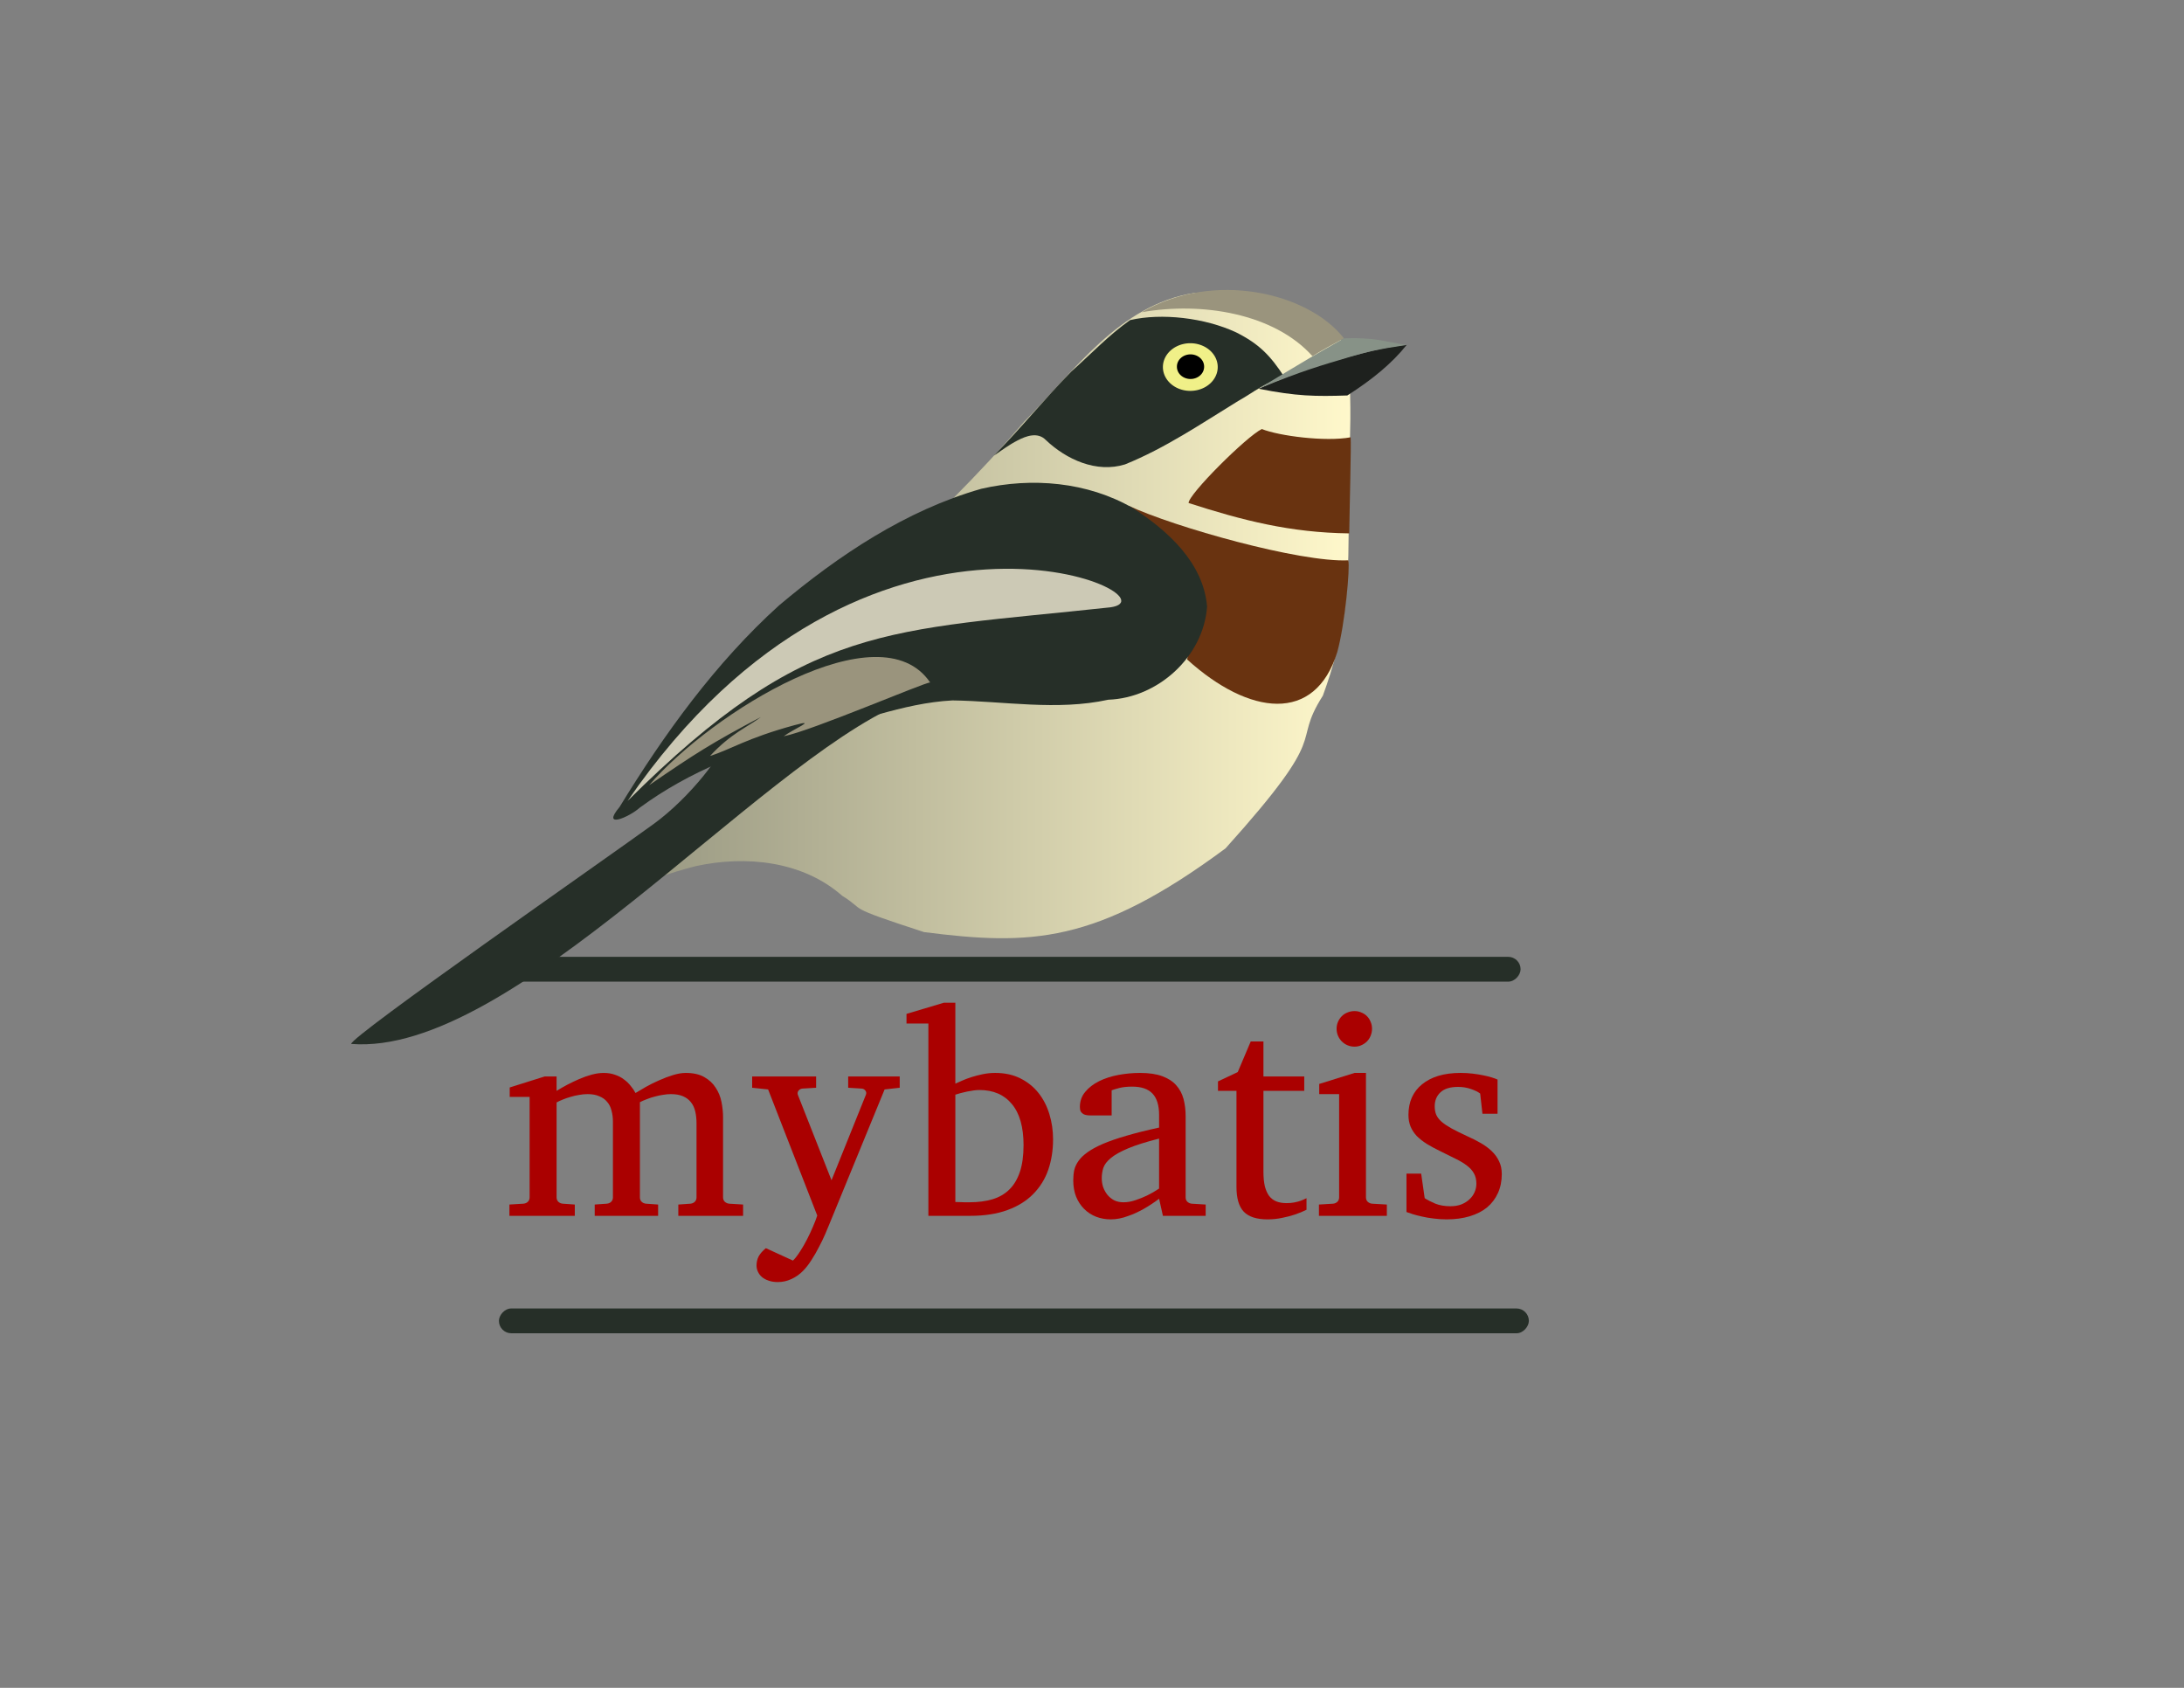 <?xml version="1.0" encoding="UTF-8" standalone="no"?>
<!-- Created with Inkscape (http://www.inkscape.org/) -->

<svg
   xmlns:dc="http://purl.org/dc/elements/1.1/"
   xmlns:cc="http://creativecommons.org/ns#"
   xmlns:rdf="http://www.w3.org/1999/02/22-rdf-syntax-ns#"
   xmlns:svg="http://www.w3.org/2000/svg"
   xmlns="http://www.w3.org/2000/svg"
   xmlns:xlink="http://www.w3.org/1999/xlink"
   xmlns:sodipodi="http://sodipodi.sourceforge.net/DTD/sodipodi-0.dtd"
   xmlns:inkscape="http://www.inkscape.org/namespaces/inkscape"
   width="792pt"
   height="612pt"
   id="svg2"
   sodipodi:version="0.32"
   inkscape:version="0.48.2 r9819"
   sodipodi:docname="vector-logo-bird-2.svg"
   version="1.0"
   inkscape:export-filename="/home/eduardo/logo.png"
   inkscape:export-xdpi="54.549999"
   inkscape:export-ydpi="54.549999">
  <rect width="100%" height="100%" fill="#808080" stroke="none"/>
  <defs
     id="defs4">
    <inkscape:perspective
       sodipodi:type="inkscape:persp3d"
       inkscape:vp_x="0 : 382.5 : 1"
       inkscape:vp_y="0 : 1000 : 0"
       inkscape:vp_z="990 : 382.5 : 1"
       inkscape:persp3d-origin="495 : 255 : 1"
       id="perspective31" />
    <linearGradient
       id="linearGradient3038">
      <stop
         style="stop-color:#757769;stop-opacity:1;"
         offset="0"
         id="stop3040" />
      <stop
         style="stop-color:#fff8cb;stop-opacity:1;"
         offset="1"
         id="stop3042" />
    </linearGradient>
    <linearGradient
       inkscape:collect="always"
       xlink:href="#linearGradient3038"
       id="linearGradient3094"
       gradientUnits="userSpaceOnUse"
       x1="2.836"
       y1="315.948"
       x2="915.594"
       y2="315.948"
       gradientTransform="matrix(0.508,0,0,0.508,188.128,158.746)" />
  </defs>
  <sodipodi:namedview
     id="base"
     pagecolor="#ffffff"
     bordercolor="#666666"
     borderopacity="1.0"
     inkscape:pageopacity="1"
     inkscape:pageshadow="2"
     inkscape:zoom="0.50976563"
     inkscape:cx="233.77551"
     inkscape:cy="304.77615"
     inkscape:document-units="px"
     inkscape:current-layer="layer1"
     inkscape:window-width="1366"
     inkscape:window-height="744"
     inkscape:window-x="0"
     inkscape:window-y="24"
     showgrid="false"
     inkscape:window-maximized="1"
     inkscape:object-nodes="true"
     inkscape:object-paths="true"
     inkscape:snap-intersection-paths="false"
     inkscape:snap-smooth-nodes="false"
     inkscape:snap-nodes="false" />
  <g
     inkscape:label="Layer 1"
     inkscape:groupmode="layer"
     id="layer1">
    <path
       inkscape:connector-curvature="0"
       d="m -421.395,3.243 c 9.388,-3.701 19.201,-6.233 28.876,-9.062 14.301,-4.33 28.814,-7.791 43.446,-10.777 5.303,-1.075 10.62,-2.124 16.026,-2.49 1.325,-0.068 2.656,-0.119 3.983,-0.058 0.458,0.017 0.917,0.017 1.375,0.015 0.264,-0.007 0.528,-0.007 0.793,-0.005 1.419,0.043 2.839,0.042 4.259,0.044 1.734,0.005 3.468,-0.005 5.202,-0.012 1.613,-0.185 2.269,0.143 3.656,0.852 1.591,0.833 2.997,1.828 4.265,3.1 1.346,1.375 2.464,2.967 3.291,4.703 0.538,0.938 0.54,2.022 0.785,3.037 0.187,0.698 0.628,1.154 1.206,1.562 1.012,0.546 2.091,0.799 3.222,0.987 0.182,0.025 0.364,0.05 0.546,0.075 0,0 -10.308,7.221 -10.308,7.221 l 0,0 c -0.183,-0.039 -0.365,-0.077 -0.548,-0.115 -1.264,-0.3 -2.521,-0.691 -3.591,-1.455 -0.7,-0.609 -1.301,-1.286 -1.581,-2.188 -0.353,-0.947 -0.169,-2.025 -0.651,-2.954 -0.712,-1.627 -1.755,-3.083 -3.028,-4.322 -1.213,-1.146 -2.59,-2.008 -4.096,-2.728 -1.075,-0.487 -2.153,-0.417 -3.32,-0.397 -1.723,-0.007 -3.446,-0.016 -5.169,-0.012 -1.46,0.002 -2.921,0.002 -4.381,0.045 -0.264,0.001 -0.528,0.002 -0.792,-0.011 -0.465,-0.012 -0.931,-0.026 -1.396,-0.052 -1.238,-0.049 -2.476,-0.032 -3.713,0.032 -5.149,0.336 -10.237,1.217 -15.307,2.145 -14.479,2.75 -28.795,6.178 -42.897,10.492 -10.09,3.045 -20.328,5.848 -29.991,10.107 0,0 9.841,-7.777 9.841,-7.777 z"
       id="path3153"
       style="fill:#000000;fill-opacity:0" />
    <path
       id="path3104"
       style="font-size:139.822px;font-style:normal;font-variant:normal;font-weight:normal;font-stretch:normal;text-align:center;line-height:125%;writing-mode:lr-tb;text-anchor:middle;fill:#aa0000;fill-opacity:1;stroke:none;font-family:Abyssinica SIL;-inkscape-font-specification:Abyssinica SIL"
       d="m 327.977,587.806 0,-5.462 5.871,-0.41 c 0.865,-0.091 1.57,-0.41 2.116,-0.956 0.546,-0.546 0.819,-1.252 0.819,-2.116 l 0,-35.638 c -9e-5,-2.185 -0.205,-4.142 -0.614,-5.871 -0.41,-1.775 -1.115,-3.277 -2.116,-4.506 -0.956,-1.229 -2.23,-2.185 -3.823,-2.867 -1.593,-0.683 -3.55,-1.024 -5.871,-1.024 -1.183,6e-5 -2.435,0.114 -3.755,0.341 -1.274,0.182 -2.572,0.455 -3.892,0.819 -1.274,0.319 -2.549,0.728 -3.823,1.229 -1.229,0.455 -2.39,0.956 -3.482,1.502 l 0,46.016 c -6e-5,0.865 0.273,1.57 0.819,2.116 0.546,0.546 1.252,0.865 2.116,0.956 l 5.871,0.41 0,5.462 -30.654,0 0,-5.462 5.871,-0.41 c 0.865,-0.091 1.57,-0.41 2.116,-0.956 0.546,-0.546 0.819,-1.252 0.819,-2.116 l 0,-36.526 c -5e-5,-1.957 -0.228,-3.755 -0.683,-5.394 -0.41,-1.684 -1.115,-3.095 -2.116,-4.233 -0.956,-1.183 -2.23,-2.094 -3.823,-2.731 -1.548,-0.683 -3.436,-1.024 -5.667,-1.024 -1.32,6e-5 -2.708,0.137 -4.165,0.41 -1.411,0.228 -2.776,0.546 -4.096,0.956 -1.32,0.364 -2.572,0.797 -3.755,1.297 -1.138,0.455 -2.116,0.91 -2.936,1.365 l 0,45.879 c -3e-5,0.865 0.273,1.57 0.819,2.116 0.546,0.546 1.252,0.865 2.116,0.956 l 5.871,0.41 0,5.462 -31.61,0 0,-5.462 6.827,-0.41 c 0.865,-0.091 1.57,-0.41 2.116,-0.956 0.546,-0.546 0.819,-1.252 0.819,-2.116 l 0,-48.542 -9.626,0 0,-4.574 16.932,-5.325 5.735,0 0,6.964 c 1.547,-0.956 3.254,-1.934 5.12,-2.936 1.912,-1.001 3.869,-1.934 5.871,-2.799 2.003,-0.865 4.005,-1.57 6.008,-2.116 2.048,-0.546 3.983,-0.819 5.803,-0.819 2.003,7e-5 3.823,0.296 5.462,0.888 1.638,0.546 3.072,1.297 4.301,2.253 1.274,0.91 2.367,1.957 3.277,3.141 0.956,1.138 1.73,2.276 2.321,3.414 1.411,-0.865 3.118,-1.866 5.12,-3.004 2.003,-1.138 4.119,-2.185 6.349,-3.141 2.23,-1.001 4.46,-1.843 6.691,-2.526 2.23,-0.683 4.278,-1.024 6.145,-1.024 3.687,7e-5 6.691,0.683 9.012,2.048 2.321,1.32 4.142,3.027 5.462,5.12 1.365,2.048 2.298,4.347 2.799,6.896 0.501,2.549 0.751,5.007 0.751,7.373 l 0,38.711 c -1.1e-4,0.865 0.273,1.57 0.819,2.116 0.592,0.546 1.297,0.865 2.116,0.956 l 6.759,0.41 0,5.462 -31.337,0" />
    <path
       id="path3106"
       style="font-size:139.822px;font-style:normal;font-variant:normal;font-weight:normal;font-stretch:normal;text-align:center;line-height:125%;writing-mode:lr-tb;text-anchor:middle;fill:#aa0000;fill-opacity:1;stroke:none;font-family:Abyssinica SIL;-inkscape-font-specification:Abyssinica SIL"
       d="m 427.723,526.702 -26.831,65.405 c -0.455,1.138 -1.092,2.663 -1.912,4.574 -0.819,1.912 -1.798,3.937 -2.936,6.076 -1.092,2.185 -2.321,4.324 -3.687,6.418 -1.32,2.094 -2.708,3.869 -4.165,5.325 -1.684,1.684 -3.55,2.981 -5.598,3.892 -2.003,0.956 -4.187,1.434 -6.554,1.434 -1.639,-3e-5 -3.095,-0.228 -4.369,-0.683 -1.274,-0.41 -2.344,-0.979 -3.209,-1.707 -0.865,-0.728 -1.525,-1.593 -1.98,-2.594 -0.455,-0.956 -0.683,-1.957 -0.683,-3.004 -10e-6,-1.593 0.341,-3.072 1.024,-4.438 0.728,-1.32 1.889,-2.64 3.482,-3.96 l 13.108,6.008 c 1.138,-1.138 2.299,-2.64 3.482,-4.506 1.183,-1.821 2.298,-3.755 3.345,-5.803 1.047,-2.048 2.003,-4.096 2.867,-6.145 0.865,-2.003 1.547,-3.778 2.048,-5.325 l -23.759,-60.968 -7.715,-0.819 0,-5.462 30.928,0 0,5.462 -6.691,0.41 c -0.774,0.091 -1.388,0.432 -1.843,1.024 -0.455,0.592 -0.546,1.274 -0.273,2.048 l 16.249,41.237 16.59,-41.237 c 0.319,-0.728 0.273,-1.388 -0.137,-1.98 -0.41,-0.637 -1.001,-1.001 -1.775,-1.092 l -6.622,-0.41 0,-5.462 24.92,0 0,5.462 -7.305,0.819" />
    <path
       id="path3108"
       style="font-size:139.822px;font-style:normal;font-variant:normal;font-weight:normal;font-stretch:normal;text-align:center;line-height:125%;writing-mode:lr-tb;text-anchor:middle;fill:#aa0000;fill-opacity:1;stroke:none;font-family:Abyssinica SIL;-inkscape-font-specification:Abyssinica SIL"
       d="m 509.172,550.871 c -7e-5,5.28 -0.774,10.173 -2.321,14.679 -1.548,4.46 -3.96,8.352 -7.237,11.675 -3.232,3.323 -7.396,5.917 -12.494,7.783 -5.052,1.866 -11.083,2.799 -18.092,2.799 l -20.14,0 0,-92.987 -10.582,0 0,-4.643 18.024,-5.394 5.598,0 0,39.12 c 0.819,-0.364 1.889,-0.842 3.209,-1.434 1.32,-0.592 2.822,-1.161 4.506,-1.707 1.73,-0.546 3.573,-1.024 5.53,-1.434 1.957,-0.41 3.96,-0.614 6.008,-0.614 4.597,7e-5 8.625,0.865 12.084,2.594 3.505,1.73 6.44,4.074 8.807,7.032 2.367,2.959 4.142,6.395 5.325,10.309 1.183,3.869 1.775,7.942 1.775,12.221 m -14.269,2.799 c -5e-5,-8.784 -1.889,-15.43 -5.667,-19.936 -3.732,-4.506 -8.967,-6.759 -15.703,-6.759 -0.774,6e-5 -1.684,0.068 -2.731,0.205 -1.047,0.137 -2.116,0.319 -3.209,0.546 -1.047,0.228 -2.094,0.478 -3.141,0.751 -1.001,0.273 -1.843,0.523 -2.526,0.751 l 0,51.887 c 0.774,0.045 1.57,0.068 2.39,0.068 0.683,0.045 1.411,0.068 2.185,0.068 0.819,0 1.57,0 2.253,0 4.142,0 7.829,-0.478 11.06,-1.434 3.232,-0.956 5.962,-2.526 8.193,-4.711 2.23,-2.185 3.937,-5.029 5.12,-8.534 1.183,-3.505 1.775,-7.806 1.775,-12.904" />
    <path
       id="path3110"
       style="font-size:139.822px;font-style:normal;font-variant:normal;font-weight:normal;font-stretch:normal;text-align:center;line-height:125%;writing-mode:lr-tb;text-anchor:middle;fill:#aa0000;fill-opacity:1;stroke:none;font-family:Abyssinica SIL;-inkscape-font-specification:Abyssinica SIL"
       d="m 562.288,587.806 -1.843,-8.261 c -2.458,1.866 -4.984,3.527 -7.578,4.984 -1.138,0.637 -2.344,1.252 -3.618,1.843 -1.274,0.592 -2.594,1.115 -3.96,1.57 -1.32,0.501 -2.685,0.888 -4.096,1.161 -1.365,0.273 -2.731,0.41 -4.096,0.41 -2.549,-10e-6 -4.938,-0.432 -7.169,-1.297 -2.185,-0.865 -4.096,-2.116 -5.735,-3.755 -1.639,-1.639 -2.936,-3.618 -3.892,-5.94 -0.91,-2.321 -1.365,-4.961 -1.365,-7.92 0,-1.73 0.159,-3.368 0.478,-4.916 0.364,-1.547 1.07,-3.049 2.116,-4.506 1.047,-1.456 2.503,-2.845 4.369,-4.165 1.912,-1.365 4.392,-2.708 7.442,-4.028 3.095,-1.32 6.85,-2.617 11.265,-3.892 4.46,-1.32 9.74,-2.64 15.839,-3.96 l 0,-6.008 c -4e-5,-4.688 -1.047,-8.147 -3.141,-10.377 -2.094,-2.276 -5.394,-3.414 -9.9,-3.414 -2.458,7e-5 -4.552,0.228 -6.281,0.683 -1.73,0.455 -2.936,0.819 -3.618,1.092 l 0,12.153 -10.173,0 c -0.637,4e-5 -1.274,-0.045 -1.912,-0.137 -0.592,-0.091 -1.138,-0.273 -1.639,-0.546 -0.501,-0.319 -0.91,-0.728 -1.229,-1.229 -0.273,-0.546 -0.41,-1.252 -0.41,-2.116 -10e-6,-2.867 0.865,-5.325 2.594,-7.373 1.73,-2.094 3.983,-3.823 6.759,-5.189 2.776,-1.365 5.894,-2.367 9.353,-3.004 3.459,-0.637 6.918,-0.956 10.377,-0.956 4.324,7e-5 7.897,0.523 10.719,1.57 2.867,1.047 5.12,2.503 6.759,4.369 1.684,1.866 2.867,4.074 3.55,6.622 0.683,2.549 1.024,5.348 1.024,8.398 l 0,39.189 c -6e-5,0.865 0.273,1.57 0.819,2.116 0.592,0.546 1.297,0.865 2.116,0.956 l 6.759,0.41 0,5.462 -20.687,0 m -1.843,-37.345 c -6.281,1.593 -11.265,3.163 -14.952,4.711 -3.687,1.548 -6.486,3.118 -8.398,4.711 -1.866,1.548 -3.072,3.141 -3.618,4.779 -0.501,1.593 -0.751,3.254 -0.751,4.984 -2e-5,1.456 0.228,2.89 0.683,4.301 0.501,1.365 1.183,2.594 2.048,3.687 0.91,1.092 2.003,1.98 3.277,2.663 1.32,0.637 2.822,0.956 4.506,0.956 1.866,0 3.8,-0.341 5.803,-1.024 2.048,-0.683 3.914,-1.434 5.598,-2.253 1.957,-0.956 3.892,-2.071 5.803,-3.345 l 0,-24.169" />
    <path
       id="path3112"
       style="font-size:139.822px;font-style:normal;font-variant:normal;font-weight:normal;font-stretch:normal;text-align:center;line-height:125%;writing-mode:lr-tb;text-anchor:middle;fill:#aa0000;fill-opacity:1;stroke:none;font-family:Abyssinica SIL;-inkscape-font-specification:Abyssinica SIL"
       d="m 631.722,584.871 c -1.73,0.865 -3.619,1.639 -5.667,2.321 -1.73,0.592 -3.732,1.115 -6.008,1.57 -2.276,0.501 -4.665,0.751 -7.169,0.751 -5.28,-10e-6 -9.103,-1.229 -11.47,-3.687 -2.367,-2.458 -3.55,-6.463 -3.55,-12.016 l 0,-46.425 -8.944,0 0,-4.574 9.558,-4.506 6.281,-14.815 6.145,0 0,16.932 19.731,0 0,6.964 -19.731,0 0,39.052 c -2e-5,2.776 0.228,5.143 0.683,7.1 0.501,1.912 1.206,3.482 2.116,4.711 0.956,1.183 2.116,2.048 3.482,2.594 1.411,0.546 3.049,0.819 4.916,0.819 1.365,10e-6 2.617,-0.114 3.755,-0.341 1.183,-0.228 2.207,-0.501 3.072,-0.819 1.001,-0.364 1.934,-0.774 2.799,-1.229 l 0,5.598" />
    <path
       id="path3114"
       style="font-size:139.822px;font-style:normal;font-variant:normal;font-weight:normal;font-stretch:normal;text-align:center;line-height:125%;writing-mode:lr-tb;text-anchor:middle;fill:#aa0000;fill-opacity:1;stroke:none;font-family:Abyssinica SIL;-inkscape-font-specification:Abyssinica SIL"
       d="m 663.4,497.345 c -3e-5,1.183 -0.228,2.321 -0.683,3.414 -0.41,1.047 -1.001,1.957 -1.775,2.731 -0.774,0.774 -1.684,1.388 -2.731,1.843 -1.001,0.455 -2.094,0.683 -3.277,0.683 -1.183,8e-5 -2.321,-0.227 -3.414,-0.683 -1.047,-0.455 -1.957,-1.07 -2.731,-1.843 -0.774,-0.774 -1.388,-1.684 -1.843,-2.731 -0.455,-1.092 -0.683,-2.23 -0.683,-3.414 -10e-6,-1.183 0.228,-2.298 0.683,-3.345 0.455,-1.047 1.07,-1.957 1.843,-2.731 0.774,-0.774 1.684,-1.365 2.731,-1.775 1.092,-0.455 2.23,-0.683 3.414,-0.683 1.183,1e-4 2.276,0.228 3.277,0.683 1.047,0.41 1.957,1.001 2.731,1.775 0.774,0.774 1.365,1.684 1.775,2.731 0.455,1.047 0.683,2.162 0.683,3.345 m -25.671,90.461 0,-5.462 6.827,-0.41 c 0.865,-0.091 1.57,-0.41 2.116,-0.956 0.546,-0.546 0.819,-1.252 0.819,-2.116 l 0,-49.907 -9.626,0 0,-4.916 17.068,-5.325 5.53,0 0,60.148 c -3e-5,0.865 0.273,1.57 0.819,2.116 0.592,0.546 1.297,0.865 2.116,0.956 l 7.169,0.41 0,5.462 -32.839,0" />
    <path
       id="path3116"
       style="font-size:139.822px;font-style:normal;font-variant:normal;font-weight:normal;font-stretch:normal;text-align:center;line-height:125%;writing-mode:lr-tb;text-anchor:middle;fill:#aa0000;fill-opacity:1;stroke:none;font-family:Abyssinica SIL;-inkscape-font-specification:Abyssinica SIL"
       d="m 726.143,567.529 c -5e-5,3.414 -0.615,6.486 -1.843,9.217 -1.229,2.731 -2.981,5.052 -5.257,6.964 -2.276,1.866 -5.075,3.3 -8.398,4.301 -3.323,1.001 -7.055,1.502 -11.197,1.502 -2.139,-10e-6 -4.233,-0.137 -6.281,-0.41 -2.003,-0.228 -3.869,-0.546 -5.598,-0.956 -1.684,-0.364 -3.186,-0.751 -4.506,-1.161 -1.32,-0.41 -2.321,-0.751 -3.004,-1.024 l 0,-18.57 7.1,0 1.707,11.879 c 1.411,0.91 3.141,1.798 5.189,2.663 2.094,0.819 4.506,1.229 7.237,1.229 2.003,10e-6 3.778,-0.296 5.325,-0.888 1.547,-0.637 2.845,-1.456 3.892,-2.458 1.092,-1.001 1.912,-2.139 2.458,-3.414 0.592,-1.32 0.888,-2.685 0.888,-4.096 -3e-5,-1.957 -0.387,-3.618 -1.161,-4.984 -0.774,-1.411 -1.889,-2.663 -3.345,-3.755 -1.457,-1.138 -3.254,-2.23 -5.394,-3.277 -2.094,-1.047 -4.483,-2.23 -7.169,-3.55 -2.549,-1.229 -4.802,-2.435 -6.759,-3.618 -1.957,-1.229 -3.618,-2.526 -4.984,-3.892 -1.32,-1.411 -2.321,-2.936 -3.004,-4.574 -0.683,-1.684 -1.024,-3.573 -1.024,-5.667 -10e-6,-3.095 0.546,-5.894 1.639,-8.398 1.138,-2.503 2.776,-4.62 4.916,-6.349 2.139,-1.775 4.756,-3.14 7.851,-4.096 3.141,-0.956 6.736,-1.434 10.787,-1.434 2.048,7e-5 4.005,0.114 5.871,0.341 1.866,0.228 3.573,0.501 5.12,0.819 1.547,0.319 2.913,0.66 4.096,1.024 1.183,0.364 2.116,0.706 2.799,1.024 l 0,16.522 -7.305,0 -1.092,-9.763 c -1.001,-0.774 -2.481,-1.502 -4.438,-2.185 -1.957,-0.683 -4.028,-1.024 -6.213,-1.024 -3.869,6e-5 -6.736,0.888 -8.602,2.663 -1.821,1.73 -2.731,3.96 -2.731,6.691 -2e-5,1.593 0.25,2.981 0.751,4.165 0.546,1.183 1.411,2.299 2.594,3.345 1.229,1.047 2.822,2.116 4.779,3.209 2.003,1.092 4.483,2.321 7.442,3.687 2.458,1.092 4.711,2.23 6.759,3.414 2.048,1.183 3.823,2.503 5.325,3.96 1.502,1.457 2.663,3.072 3.482,4.847 0.865,1.775 1.297,3.801 1.297,6.076" />
    <rect
       style="color:#000000;fill:#262f28;fill-opacity:1;fill-rule:nonzero;stroke:none;stroke-width:2;marker:none;visibility:visible;display:inline;overflow:visible;enable-background:accumulate"
       id="rect2969"
       width="498"
       height="12"
       x="-735.233"
       y="462.586"
       ry="6"
       transform="scale(-1,1)" />
    <rect
       ry="6"
       y="632.586"
       x="-739.233"
       height="12"
       width="498"
       id="rect2971"
       style="color:#000000;fill:#262f28;fill-opacity:1;fill-rule:nonzero;stroke:none;stroke-width:2;marker:none;visibility:visible;display:inline;overflow:visible;enable-background:accumulate"
       transform="scale(-1,1)" />
    <path
       style="fill:url(#linearGradient3094);fill-opacity:1"
       d="m 446.78,450.629 c 51.323,6.523 83.133,5.942 145.798,-40.492 52.638,-58.452 31.101,-48.71 47.045,-73.811 10.406,-28.3 12.337,-49.205 12.467,-78.38 -1.028,-29.357 3.008,-59.403 -0.921,-88.487 -12.686,-26.761 -47.681,-29.997 -73.791,-27.805 -36.187,5.722 -58.182,37.93 -82.168,62.231 -22.085,25.704 -46.177,49.538 -71.361,72.12 -30.359,30.839 -56.881,65.137 -82.166,100.125 -36.342,42.447 -88.148,66.46 -131.02,101.147 -10.476,3.165 -33.75,30.592 -12.333,15.298 43.624,-28.419 86.842,-60.784 138.057,-73.833 24.194,-5.271 51.615,-2.563 70.833,14.332 12.28,7.624 -0.157,4.619 39.561,17.556 z"
       id="path2920"
       inkscape:connector-curvature="0"
       sodipodi:nodetypes="cccccccccccccc" />
    <path
       style="fill:#9a947d;stroke:none"
       d="m 649.822,163.581 c -17.156,-22.021 -62.789,-33.005 -97.79,-12.63 29.017,-5.14 64.025,0.537 82.57,21.253 5.673,-3.55 9.291,-5.364 15.219,-8.623 z"
       id="path2922"
       inkscape:connector-curvature="0"
       sodipodi:nodetypes="cccc" />
    <path
       style="fill:#262f28;fill-opacity:1"
       d="m 480.537,220.287 c 12.989,-13.103 24.562,-27.539 37.483,-40.691 9.409,-8.341 18.068,-17.579 28.384,-24.846 15.287,-3.537 36.198,-1.097 51.279,5.932 11.169,5.605 16.629,11.257 23.489,21.84 -8.423,1.508 -15.207,7.308 -22.545,11.367 -17.788,10.921 -35.229,22.776 -54.662,30.629 -13.755,4.279 -28.34,-2.332 -38.286,-11.786 -3.866,-3.986 -9.488,-2.014 -13.677,0.207 -4.059,2.06 -7.7,4.815 -11.465,7.347 z"
       id="path2924"
       inkscape:connector-curvature="0"
       sodipodi:nodetypes="cccccccccc" />
    <path
       inkscape:label="#path1343"
       sodipodi:nodetypes="cccccc"
       id="path2926"
       d="m 646.593,315.237 c 3.78,-13.613 6.239,-41.01 5.334,-44.35 -23.275,1.112 -84.308,-16.094 -106.253,-26.395 31.123,27.761 27.598,22.668 34.907,40.368 7.097,8.647 -5.526,24.37 -6.564,33.987 29.954,27.092 61.869,31.165 72.576,-3.609 z"
       style="fill:#693310;fill-opacity:1;stroke:none"
       inkscape:connector-curvature="0" />
    <path
       inkscape:label="#Tail"
       sodipodi:nodetypes="ccccc"
       id="path2928"
       d="m 435.687,340.137 c -70.382,30.243 -188.265,170.737 -265.866,164.561 -0.768,-3.307 123.767,-89.989 146.241,-106.348 17.687,-12.854 34.534,-34.863 34.813,-41.483 11.265,-4.281 71.639,-17.096 84.811,-16.73 z"
       style="fill:#262f28;fill-opacity:1;stroke:none"
       inkscape:connector-curvature="0" />
    <path
       inkscape:connector-curvature="0"
       inkscape:label="#path2513"
       sodipodi:nodetypes="cccsc"
       id="path2932"
       d="m 608.524,187.923 c 18.335,3.675 27.625,3.771 42.945,3.265 12.418,-7.94 21.716,-15.708 28.654,-24.399 -5.219,0.226 -13.425,1.896 -25.637,5.096 -12.212,3.2 -26.894,7.518 -45.962,16.038 z"
       style="fill:#1e211e" />
    <path
       inkscape:connector-curvature="0"
       inkscape:label="#path2530"
       style="fill:#879287;fill-opacity:1"
       d="m 608.524,187.923 c 26.079,-15.719 26.079,-15.719 41.298,-24.342 14.73,-0.543 19.181,1.455 30.196,3.2 -13.847,2.061 -19.277,3.366 -27.309,5.762 -13.644,4.07 -22.934,6.633 -44.185,15.38 z"
       id="path2934"
       sodipodi:nodetypes="cccsc" />
    <path
       transform="matrix(-0.558,0,0,0.508,675.081,157.84)"
       d="m 202.143,38.612 a 23.75,22.679 0 1 1 -47.5,0 23.75,22.679 0 1 1 47.5,0 z"
       sodipodi:ry="22.678572"
       sodipodi:rx="23.75"
       sodipodi:cy="38.612183"
       sodipodi:cx="178.39285"
       id="path2938"
       style="fill:#f0f088;fill-opacity:1;stroke:none"
       sodipodi:type="arc" />
    <path
       transform="matrix(-0.558,0,0,0.508,673.486,157.296)"
       d="m 187.143,39.326 a 11.786,11.607 0 1 1 -23.571,0 11.786,11.607 0 1 1 23.571,0 z"
       sodipodi:ry="11.607142"
       sodipodi:rx="11.785714"
       sodipodi:cy="39.326466"
       sodipodi:cx="175.35715"
       id="path2940"
       style="fill:#000000;fill-opacity:1;stroke:none"
       sodipodi:type="arc" />
    <path
       inkscape:connector-curvature="0"
       id="path2944"
       d="m 547.789,245.647 c 16.825,10.898 34.086,26.369 35.86,47.633 -1.762,24.244 -23.75,44.152 -47.78,45.009 -24.881,5.431 -50.267,0.682 -75.327,0.334 -24.425,1.285 -47.154,11.217 -70.854,16.314 -28.56,7.106 -56.453,17.984 -80.312,35.509 -5.102,4.602 -18.935,10.574 -9.782,-0.331 21.635,-35.39 46.307,-69.541 77.162,-97.484 28.835,-24.249 61.168,-45.83 97.684,-56.315 24.476,-5.64 51.362,-3.383 73.349,9.33 z"
       style="fill:#262f28;fill-opacity:1" />
    <path
       inkscape:connector-curvature="0"
       inkscape:label="#path1347"
       sodipodi:nodetypes="cccsccc"
       id="path2946"
       d="m 313.856,379.611 c 22.045,-15.141 30.404,-20.485 54.017,-32.951 -6.269,4.792 -14.302,7.739 -24.551,18.81 9.875,-3.054 17.401,-8.5 40.887,-14.9 11.743,-3.2 -0.985,2.079 -5.255,5.377 13.421,-2.6 68.29,-26.156 70.789,-26.001 -24.318,-35.809 -105.488,14.364 -135.887,49.666 z"
       style="fill:#9a947d;stroke:none" />
    <path
       sodipodi:nodetypes="ccc"
       inkscape:connector-curvature="0"
       id="path2948"
       d="M 536.971,293.604 C 428.991,305.346 390.653,300.536 303.465,387.19 419.274,218.584 572.361,288.584 536.971,293.604 z"
       style="fill:#f5efd7;fill-opacity:0.803;fill-rule:evenodd;stroke:none" />
    <path
       style="fill:#000000;fill-opacity:0"
       id="path2950"
       d="m 561.838,142.829 c 9.388,-3.701 19.201,-6.233 28.876,-9.062 14.301,-4.33 28.814,-7.791 43.446,-10.777 5.303,-1.075 10.62,-2.124 16.026,-2.49 1.325,-0.069 2.656,-0.119 3.983,-0.058 0.458,0.017 0.917,0.017 1.375,0.015 0.264,-0.007 0.528,-0.007 0.793,-0.005 1.419,0.043 2.839,0.042 4.259,0.044 1.734,0.005 3.468,-0.005 5.202,-0.012 1.613,-0.185 2.269,0.143 3.656,0.852 1.591,0.833 2.997,1.828 4.265,3.1 1.346,1.375 2.464,2.967 3.291,4.703 0.538,0.938 0.54,2.022 0.785,3.037 0.187,0.698 0.628,1.154 1.206,1.562 1.012,0.546 2.091,0.799 3.222,0.987 0.182,0.025 0.364,0.05 0.546,0.075 0,0 -10.308,7.221 -10.308,7.221 l 0,0 c -0.183,-0.038 -0.365,-0.077 -0.548,-0.115 -1.264,-0.3 -2.521,-0.691 -3.591,-1.455 -0.7,-0.609 -1.301,-1.286 -1.581,-2.188 -0.353,-0.947 -0.169,-2.025 -0.651,-2.954 -0.712,-1.627 -1.755,-3.083 -3.028,-4.322 -1.213,-1.146 -2.59,-2.008 -4.096,-2.728 -1.075,-0.487 -2.153,-0.417 -3.32,-0.397 -1.723,-0.007 -3.446,-0.017 -5.169,-0.012 -1.46,0.002 -2.921,0.002 -4.381,0.045 -0.264,10e-4 -0.528,0.002 -0.792,-0.011 -0.465,-0.012 -0.931,-0.026 -1.396,-0.052 -1.238,-0.049 -2.476,-0.033 -3.713,0.032 -5.149,0.336 -10.237,1.217 -15.307,2.145 -14.479,2.75 -28.795,6.178 -42.897,10.492 -10.09,3.045 -20.328,5.848 -29.991,10.107 0,0 9.841,-7.777 9.841,-7.777 z"
       inkscape:connector-curvature="0" />
    <path
       inkscape:label="#path2505"
       sodipodi:nodetypes="ccccc"
       id="path2952"
       d="m 652.382,257.872 c 0.143,-12.073 1.009,-42.975 0.666,-46.452 -12.115,2.254 -34.581,-0.647 -42.935,-3.997 -7.422,3.584 -35.615,31.718 -35.41,35.756 26.224,8.462 49.281,14.353 77.679,14.692 z"
       style="fill:#693310"
       inkscape:connector-curvature="0" />
  </g>
</svg>
